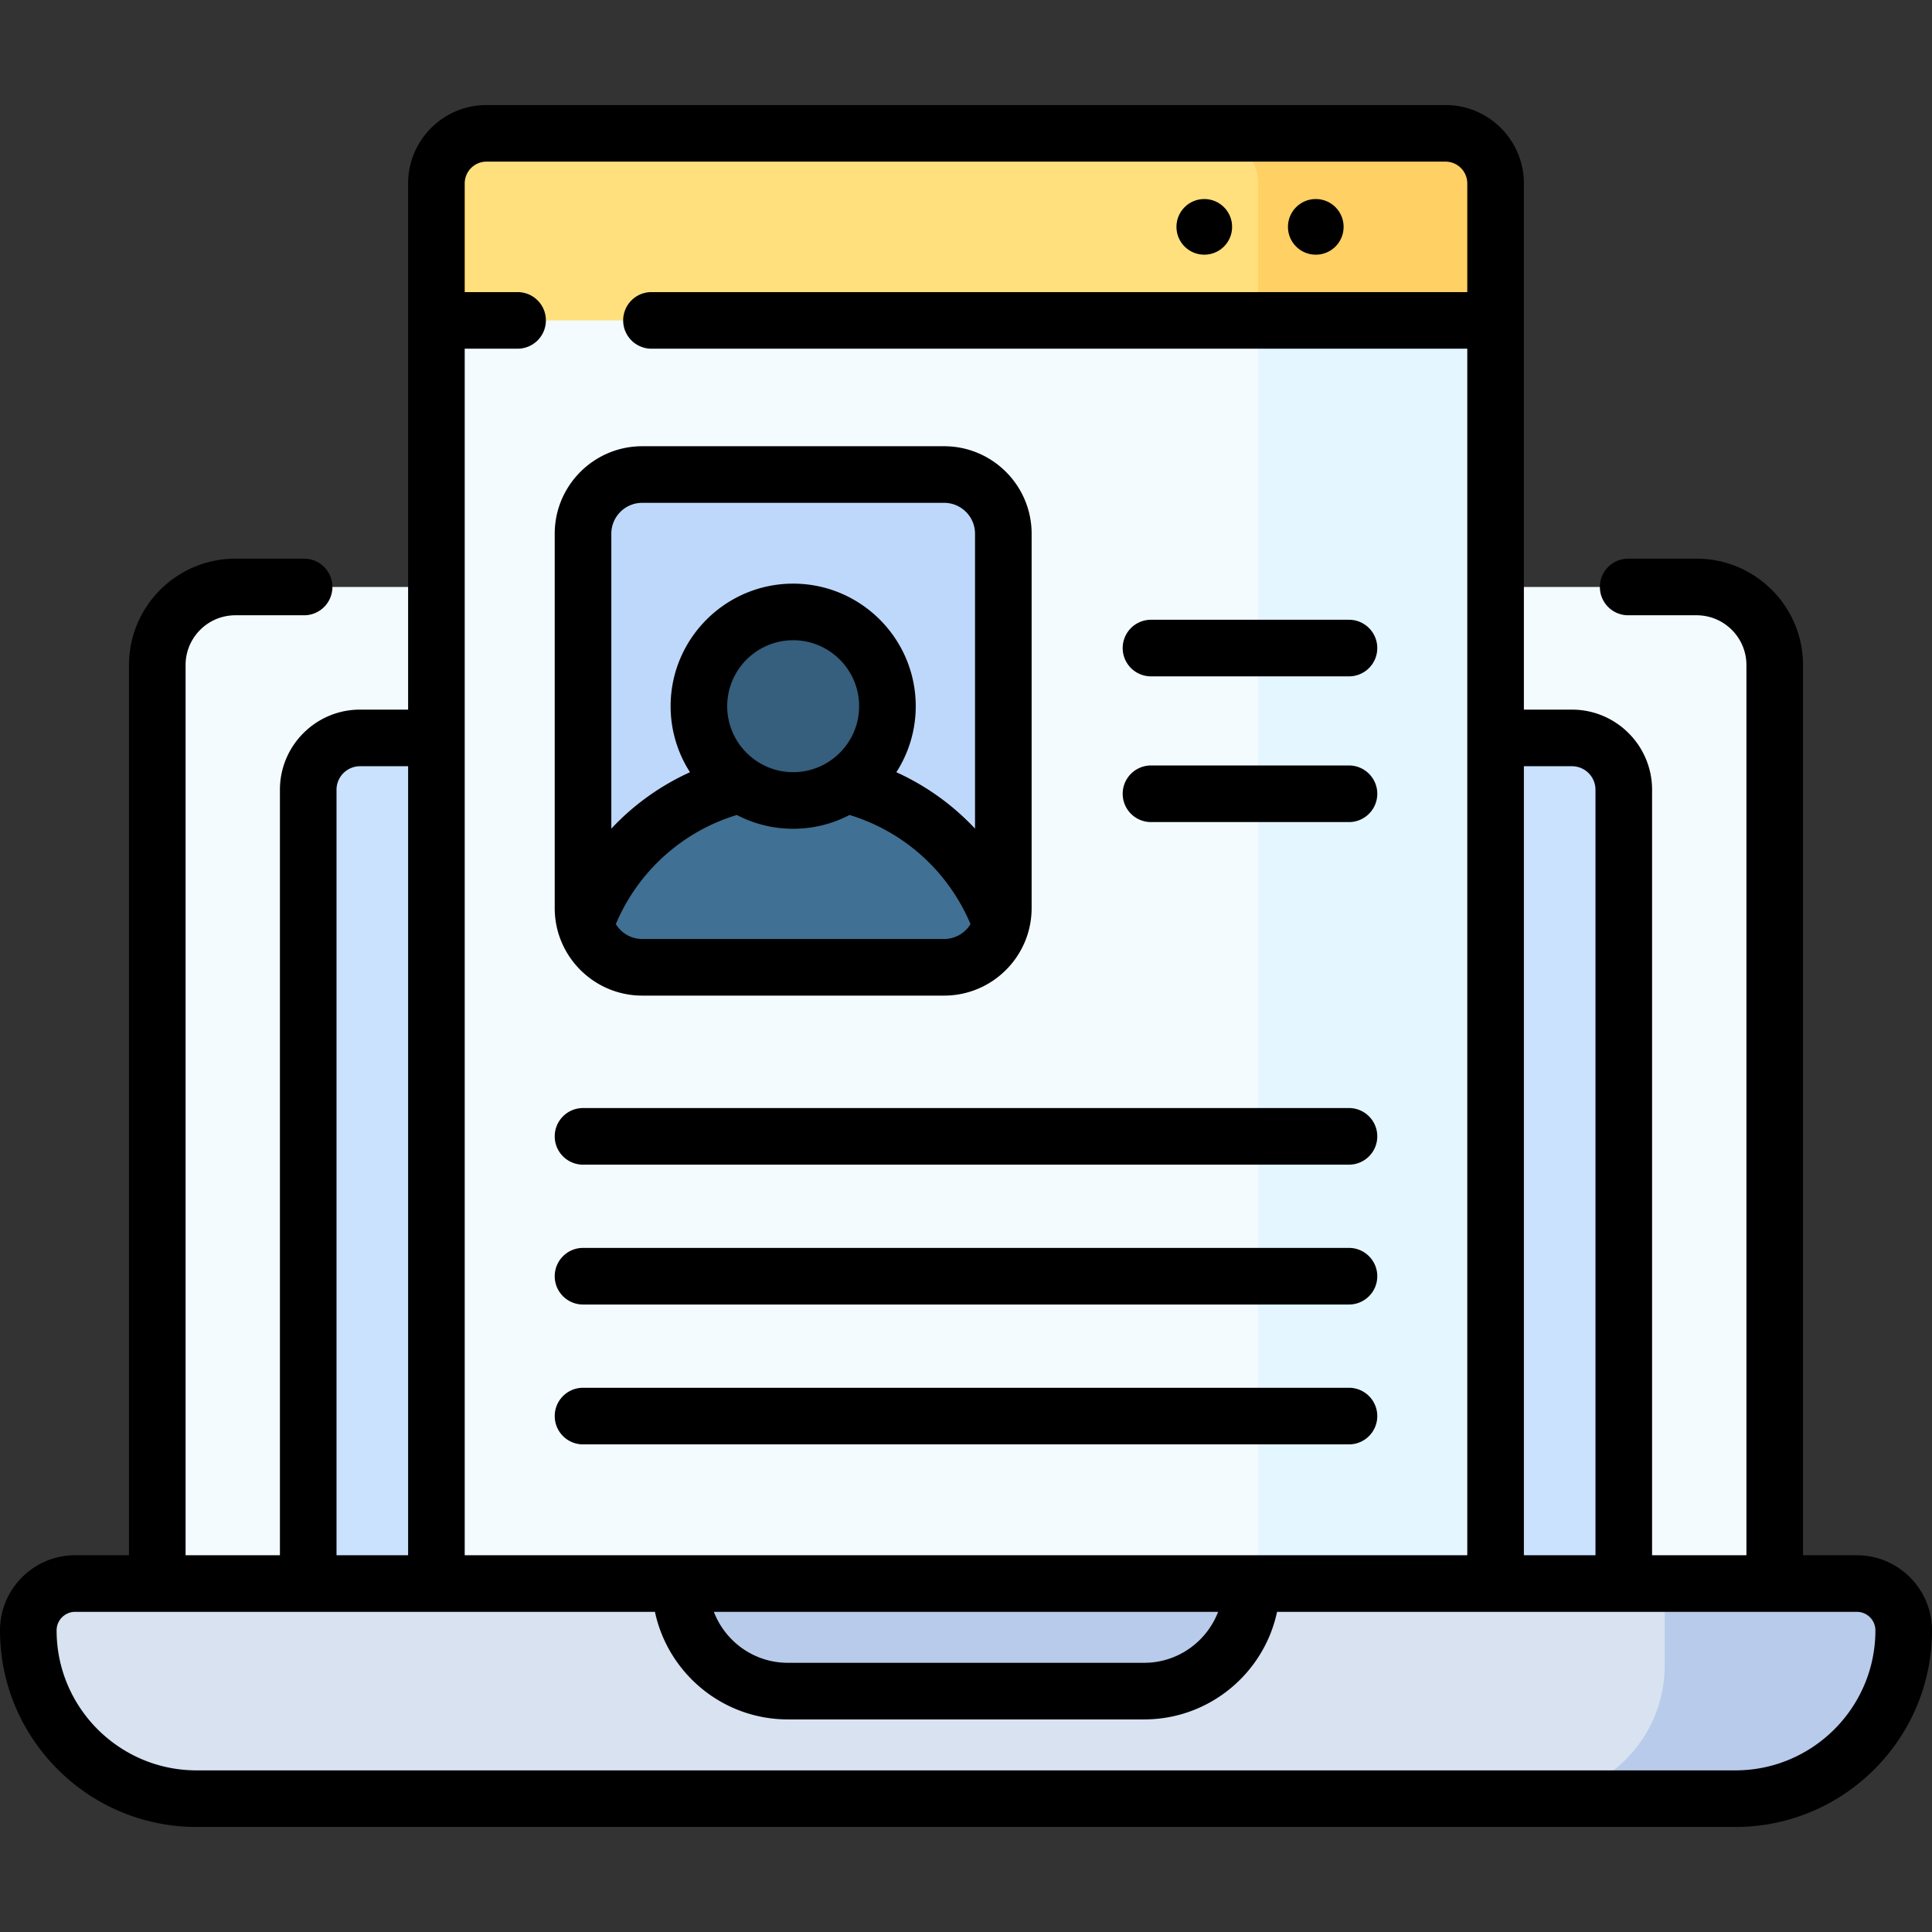 <svg height="512" width="512" xmlns="http://www.w3.org/2000/svg"><rect width="100%" height="100%" fill="#333333" stroke="none"/><path d="M470.32 432.317H41.68V176.25c0-11.429 9.265-20.695 20.695-20.695h387.25c11.429 0 20.695 9.265 20.695 20.695z" fill="#f4fbff"/><path d="M81.681 419.653v-210.36c0-7.587 6.151-13.738 13.738-13.738h321.164c7.587 0 13.738 6.151 13.738 13.738v210.36z" fill="#cbe2ff"/><path d="M459.903 476.667H52.097C27.467 476.667 7.5 456.7 7.5 432.07c0-6.857 5.559-12.416 12.416-12.416h472.167c6.857 0 12.416 5.559 12.416 12.416.001 24.63-19.966 44.597-44.596 44.597z" fill="#d8e2f1"/><path d="M492.083 419.653h-50.911v21.69c0 19.509-15.815 35.324-35.324 35.324h54.054c24.63 0 44.597-19.967 44.597-44.597.001-6.858-5.558-12.417-12.416-12.417zm-311.809 0c0 15.744 12.763 28.507 28.507 28.507h94.438c15.744 0 28.507-12.763 28.507-28.507z" fill="#b9cbea"/><path d="M115.654 419.653V48.607c0-7.331 5.943-13.274 13.274-13.274h254.144c7.331 0 13.274 5.943 13.274 13.274v371.046z" fill="#f4fbff"/><path d="M383.072 35.333h-62.945c7.331 0 13.274 5.943 13.274 13.274v371.046h62.945V48.607c0-7.331-5.943-13.274-13.274-13.274z" fill="#e4f6ff"/><path d="M383.072 35.333H128.928c-7.331 0-13.274 5.943-13.274 13.274v36.302h280.692V48.607c0-7.331-5.943-13.274-13.274-13.274z" fill="#ffe07d"/><path d="M383.072 35.333h-62.945c7.331 0 13.274 5.943 13.274 13.274v36.302h62.945V48.607c0-7.331-5.943-13.274-13.274-13.274z" fill="#ffd064"/><circle cx="319.147" cy="60.121" r="7.377"/><circle cx="348.696" cy="60.121" r="7.377"/><path d="M250.207 256.344H170.19c-8.662 0-15.683-7.022-15.683-15.683v-99.219c0-8.662 7.022-15.683 15.683-15.683h80.016c8.662 0 15.683 7.022 15.683 15.683v99.219c.001 8.661-7.021 15.683-15.682 15.683z" fill="#bed8fb"/><path d="M210.199 206.247c-25.366 0-46.957 16.138-55.083 38.704 1.868 6.573 7.902 11.393 15.074 11.393h80.016c7.172 0 13.206-4.82 15.074-11.393-8.125-22.566-29.716-38.704-55.081-38.704z" fill="#407093"/><circle cx="210.199" cy="187.151" fill="#365e7d" r="24.981"/><path d="M154.507 308.645h202.986c4.143 0 7.5-3.358 7.5-7.5s-3.357-7.5-7.5-7.5H154.507c-4.143 0-7.5 3.358-7.5 7.5s3.357 7.5 7.5 7.5zm0 37.065h202.986c4.143 0 7.5-3.358 7.5-7.5s-3.357-7.5-7.5-7.5H154.507c-4.143 0-7.5 3.358-7.5 7.5s3.357 7.5 7.5 7.5zm0 37.065h202.986c4.143 0 7.5-3.358 7.5-7.5s-3.357-7.5-7.5-7.5H154.507c-4.143 0-7.5 3.358-7.5 7.5s3.357 7.5 7.5 7.5zm150.517-164.916h52.469c4.143 0 7.5-3.358 7.5-7.5s-3.357-7.5-7.5-7.5h-52.469a7.5 7.5 0 000 15zm0-38.616h52.469c4.143 0 7.5-3.358 7.5-7.5s-3.357-7.5-7.5-7.5h-52.469a7.5 7.5 0 000 15zM170.19 263.844h80.017c12.783 0 23.184-10.4 23.184-23.184v-99.219c0-12.784-10.4-23.184-23.184-23.184H170.19c-12.783 0-23.184 10.4-23.184 23.184v99.219c.001 12.784 10.401 23.184 23.184 23.184zm80.017-15H170.19c-2.962 0-5.554-1.587-6.99-3.95 5.894-13.954 17.595-24.509 32.057-28.917 4.477 2.33 9.556 3.655 14.942 3.655s10.465-1.325 14.942-3.656c14.461 4.407 26.162 14.963 32.057 28.917-1.438 2.364-4.029 3.951-6.991 3.951zm-40.009-44.212c-9.639 0-17.48-7.842-17.48-17.481s7.842-17.481 17.48-17.481c9.64 0 17.481 7.842 17.481 17.481s-7.841 17.481-17.481 17.481zm-40.008-71.374h80.017c4.513 0 8.184 3.671 8.184 8.184v78.152a65.733 65.733 0 00-20.848-14.947 32.28 32.28 0 005.137-17.496c0-17.91-14.571-32.481-32.481-32.481s-32.48 14.571-32.48 32.481a32.28 32.28 0 005.136 17.496 65.714 65.714 0 00-20.847 14.946v-78.151c-.001-4.514 3.67-8.184 8.182-8.184z"/><path d="M492.084 412.153H477.82V176.25c0-15.547-12.648-28.195-28.195-28.195h-18.141c-4.143 0-7.5 3.358-7.5 7.5s3.357 7.5 7.5 7.5h18.141c7.276 0 13.195 5.919 13.195 13.195v235.903h-25.001v-202.86c0-11.71-9.527-21.237-21.237-21.237h-12.736V48.607c0-11.455-9.319-20.774-20.773-20.774H128.928c-11.454 0-20.773 9.319-20.773 20.774v139.448H95.418c-11.71 0-21.237 9.527-21.237 21.237v202.86h-25V176.25c0-7.276 5.919-13.195 13.194-13.195h18.217c4.143 0 7.5-3.358 7.5-7.5s-3.357-7.5-7.5-7.5H62.375c-15.547 0-28.194 12.648-28.194 28.195v235.903H19.916C8.935 412.153 0 421.088 0 432.07c0 28.727 23.37 52.097 52.097 52.097h407.807c28.727 0 52.097-23.371 52.097-52.097-.001-10.982-8.936-19.917-19.917-19.917zm-75.502-209.098a6.244 6.244 0 016.237 6.237v202.86h-18.974V203.055zM128.928 42.833h254.145a5.78 5.78 0 015.773 5.774v28.802H172.647c-4.143 0-7.5 3.358-7.5 7.5s3.357 7.5 7.5 7.5h216.198v319.744H123.154V92.409h14.013c4.143 0 7.5-3.358 7.5-7.5s-3.357-7.5-7.5-7.5h-14.013V48.607a5.78 5.78 0 015.774-5.774zm193.889 384.32c-3.029 7.885-10.66 13.507-19.599 13.507H208.78c-8.938 0-16.57-5.622-19.599-13.507zM89.181 209.293a6.244 6.244 0 016.237-6.237h12.736v209.098H89.181zm370.722 259.874H52.097C31.642 469.167 15 452.525 15 432.07a4.922 4.922 0 014.916-4.917h153.65c3.461 16.266 17.933 28.507 35.216 28.507h94.438c17.283 0 31.755-12.241 35.216-28.507h153.65a4.922 4.922 0 014.916 4.917c-.002 20.455-16.644 37.097-37.099 37.097z"/></svg>